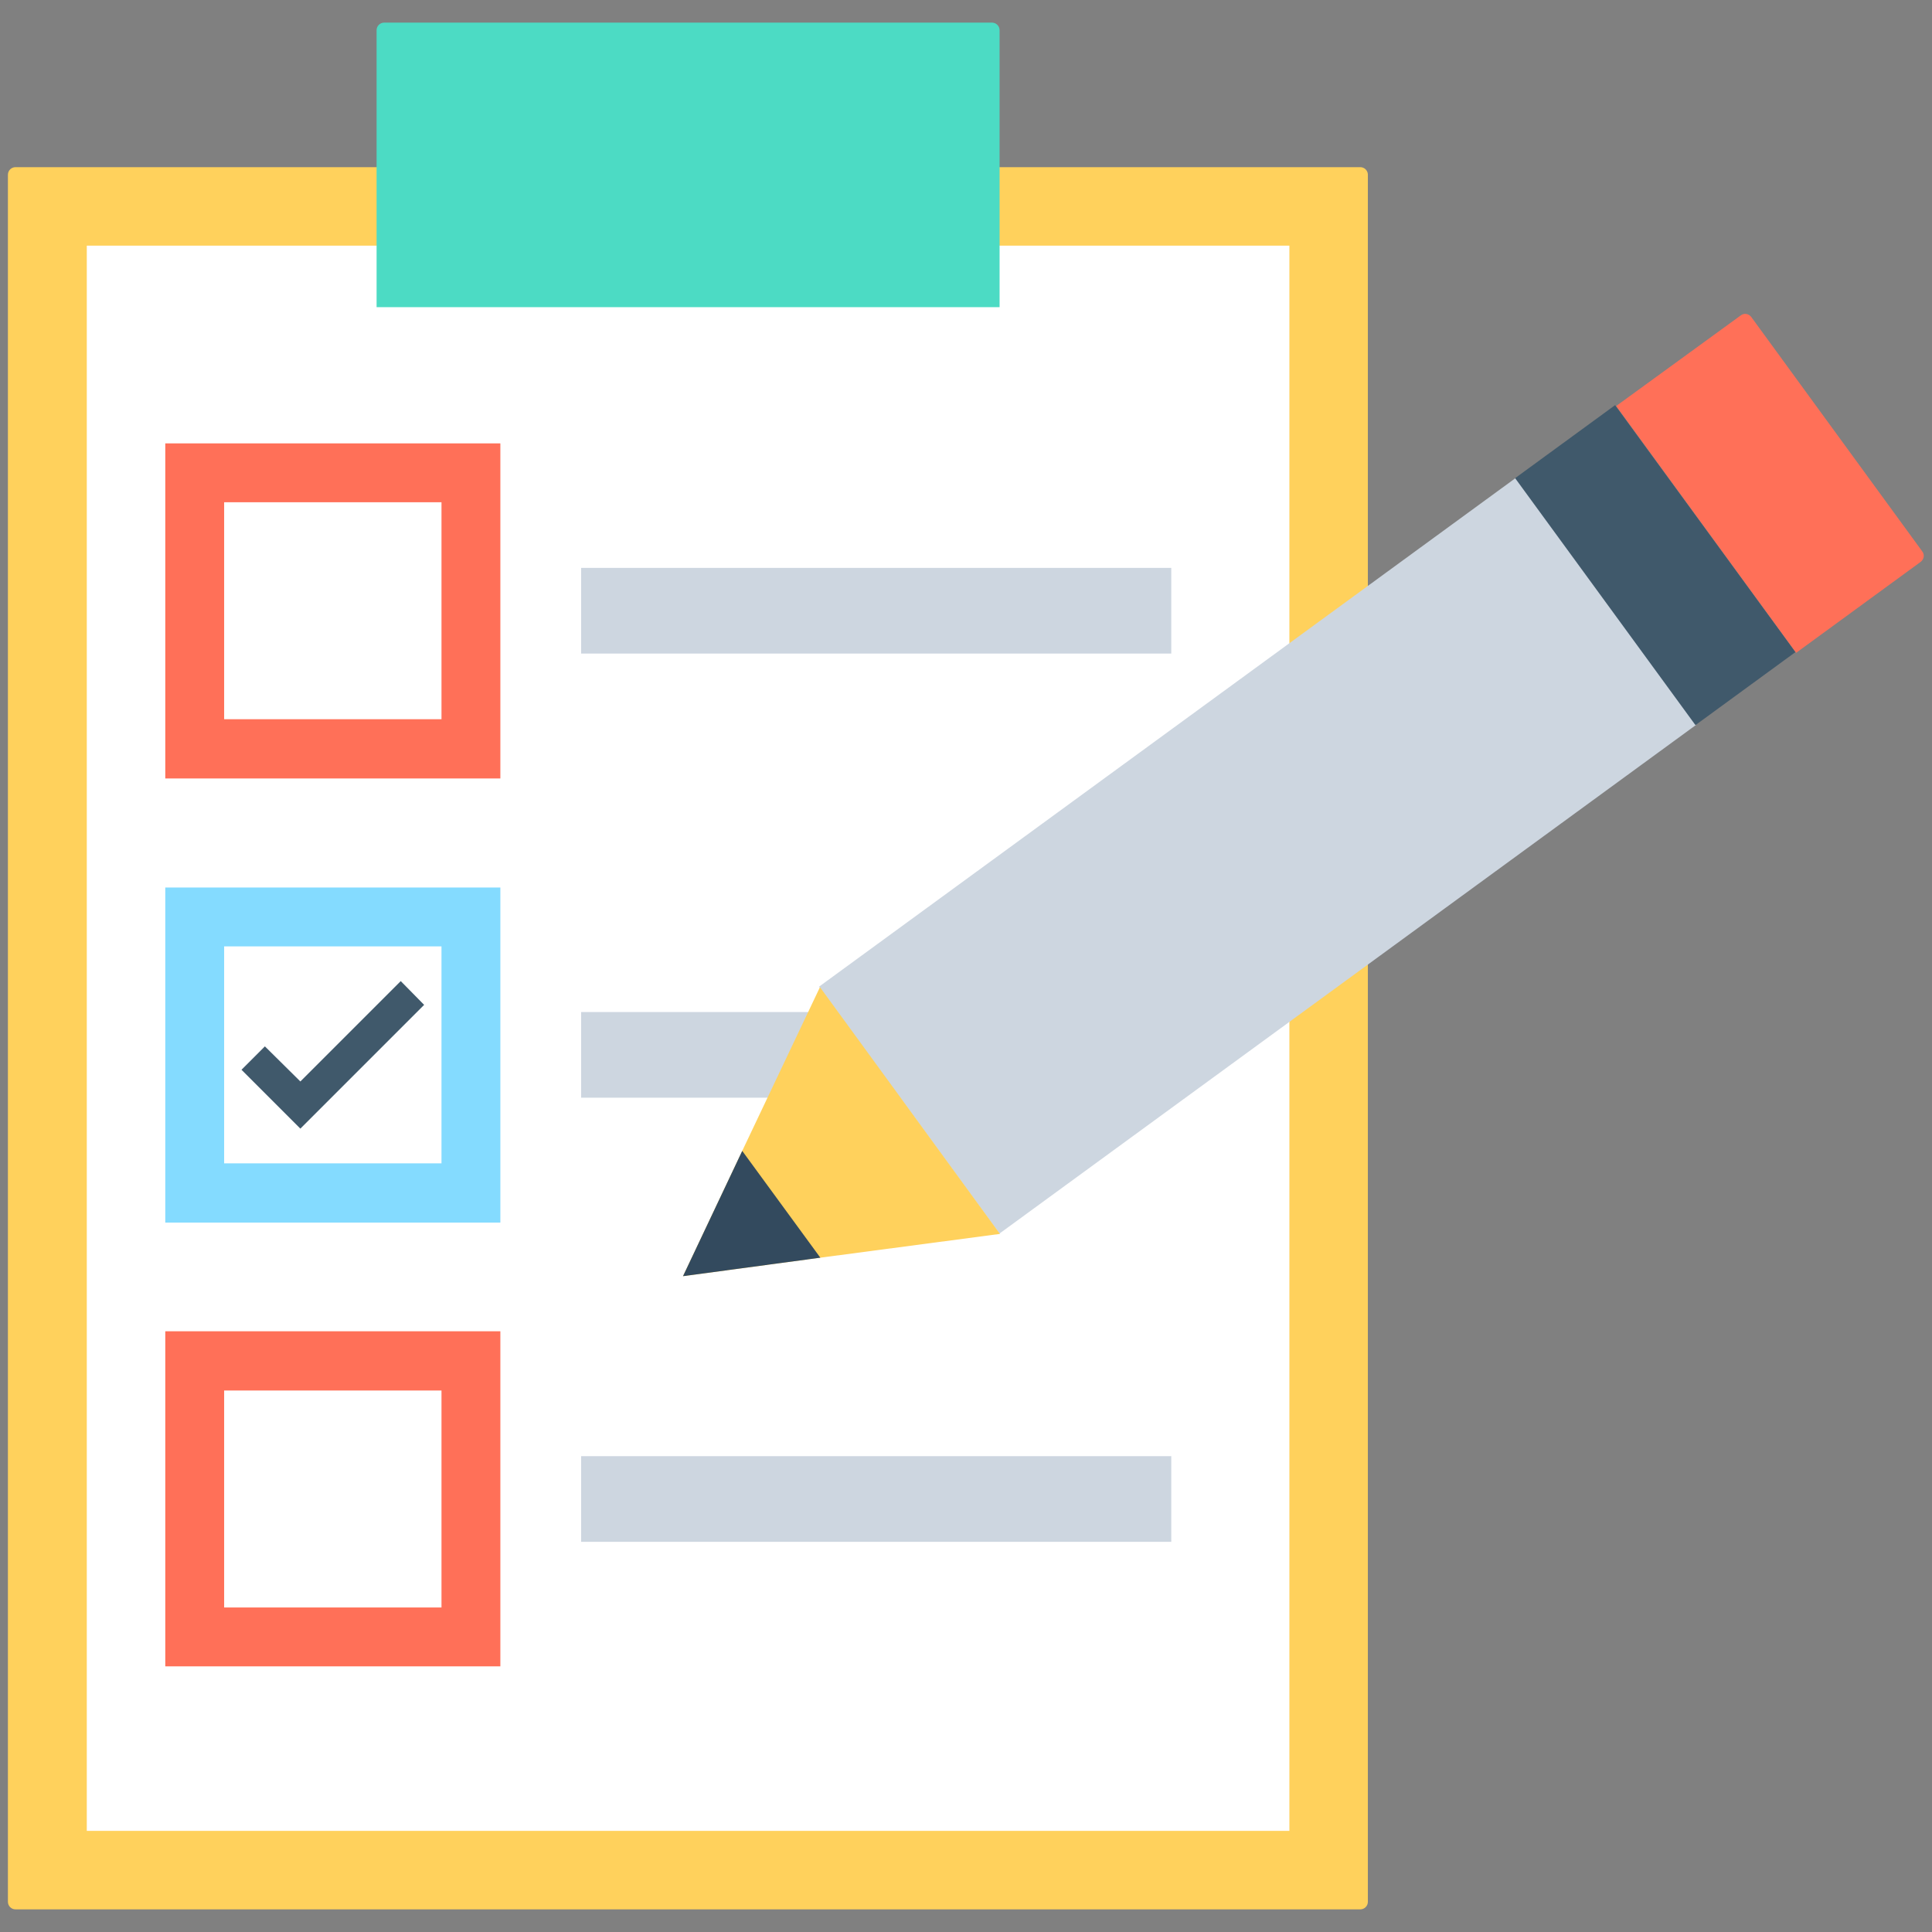 <?xml version="1.0" encoding="utf-8"?>
<!-- Generator: Adobe Illustrator 18.0.0, SVG Export Plug-In . SVG Version: 6.00 Build 0)  -->
<!DOCTYPE svg PUBLIC "-//W3C//DTD SVG 1.1//EN" "http://www.w3.org/Graphics/SVG/1.1/DTD/svg11.dtd">
<svg version="1.1" id="Layer_1" xmlns="http://www.w3.org/2000/svg" xmlns:xlink="http://www.w3.org/1999/xlink" x="0px" y="0px"
	 viewBox="0 0 512 512" enable-background="new 0 0 512 512" xml:space="preserve">
<rect x="0" y="0" width="512" height="512" fill="#808080" stroke="none"/>
<g>
	<path fill="#FFD15C" d="M360.5,506H4.1c-1.1,0-2-0.9-2-2V46.3c0-1.1,0.9-2,2-2h356.4c1.1,0,2,0.9,2,2V504
		C362.5,505.1,361.6,506,360.5,506z"/>
	<rect x="23" y="65.1" fill="#FFFFFF" width="318.7" height="420.1"/>
	<path fill="#4CDBC4" d="M262.9,6H101.8c-1.1,0-2,0.9-2,2v73.4h165.1V8C264.9,6.9,264,6,262.9,6z"/>
	<path fill="#FF7058" d="M43.8,117.5v88.8h88.8v-88.8H43.8z M117,190.6H59.4v-57.5H117V190.6z"/>
	<rect x="154" y="150.5" fill="#CDD6E0" width="156.4" height="22.7"/>
	<rect x="154" y="268.2" fill="#CDD6E0" width="156.4" height="22.7"/>
	<rect x="154" y="385.9" fill="#CDD6E0" width="156.4" height="22.7"/>
	<path fill="#84DBFF" d="M43.8,235.2v88.8h88.8v-88.8H43.8z M117,308.3H59.4v-57.5H117V308.3z"/>
	<path fill="#FF7058" d="M43.8,352.8v88.8h88.8v-88.8H43.8z M117,426H59.4v-57.5H117V426z"/>
	
		<rect x="292.9" y="112.7" transform="matrix(-0.59 -0.808 0.808 -0.59 346.608 630.072)" fill="#CDD6E0" width="81" height="228.5"/>
	
		<rect x="398.5" y="133.5" transform="matrix(-0.59 -0.808 0.808 -0.59 576.559 592.917)" fill="#40596B" width="81" height="32.8"/>
	<polygon fill="#FFD15C" points="217.3,261.6 265,327 217.4,333.3 181,338.2 196.7,305 	"/>
	<path fill="#FF7058" d="M428.3,107.6l47.7,65.4l33-24.1c0.9-0.7,1.1-1.9,0.4-2.8L464.1,84c-0.7-0.9-1.9-1.1-2.8-0.4L428.3,107.6z"
		/>
	<polygon fill="#334A5E" points="196.7,305 217.4,333.3 181,338.2 	"/>
	<polygon fill="#40596B" points="79.6,299.1 64,283.5 70.2,277.3 79.6,286.6 106.2,260 112.4,266.3 	"/>
</g>
</svg>
